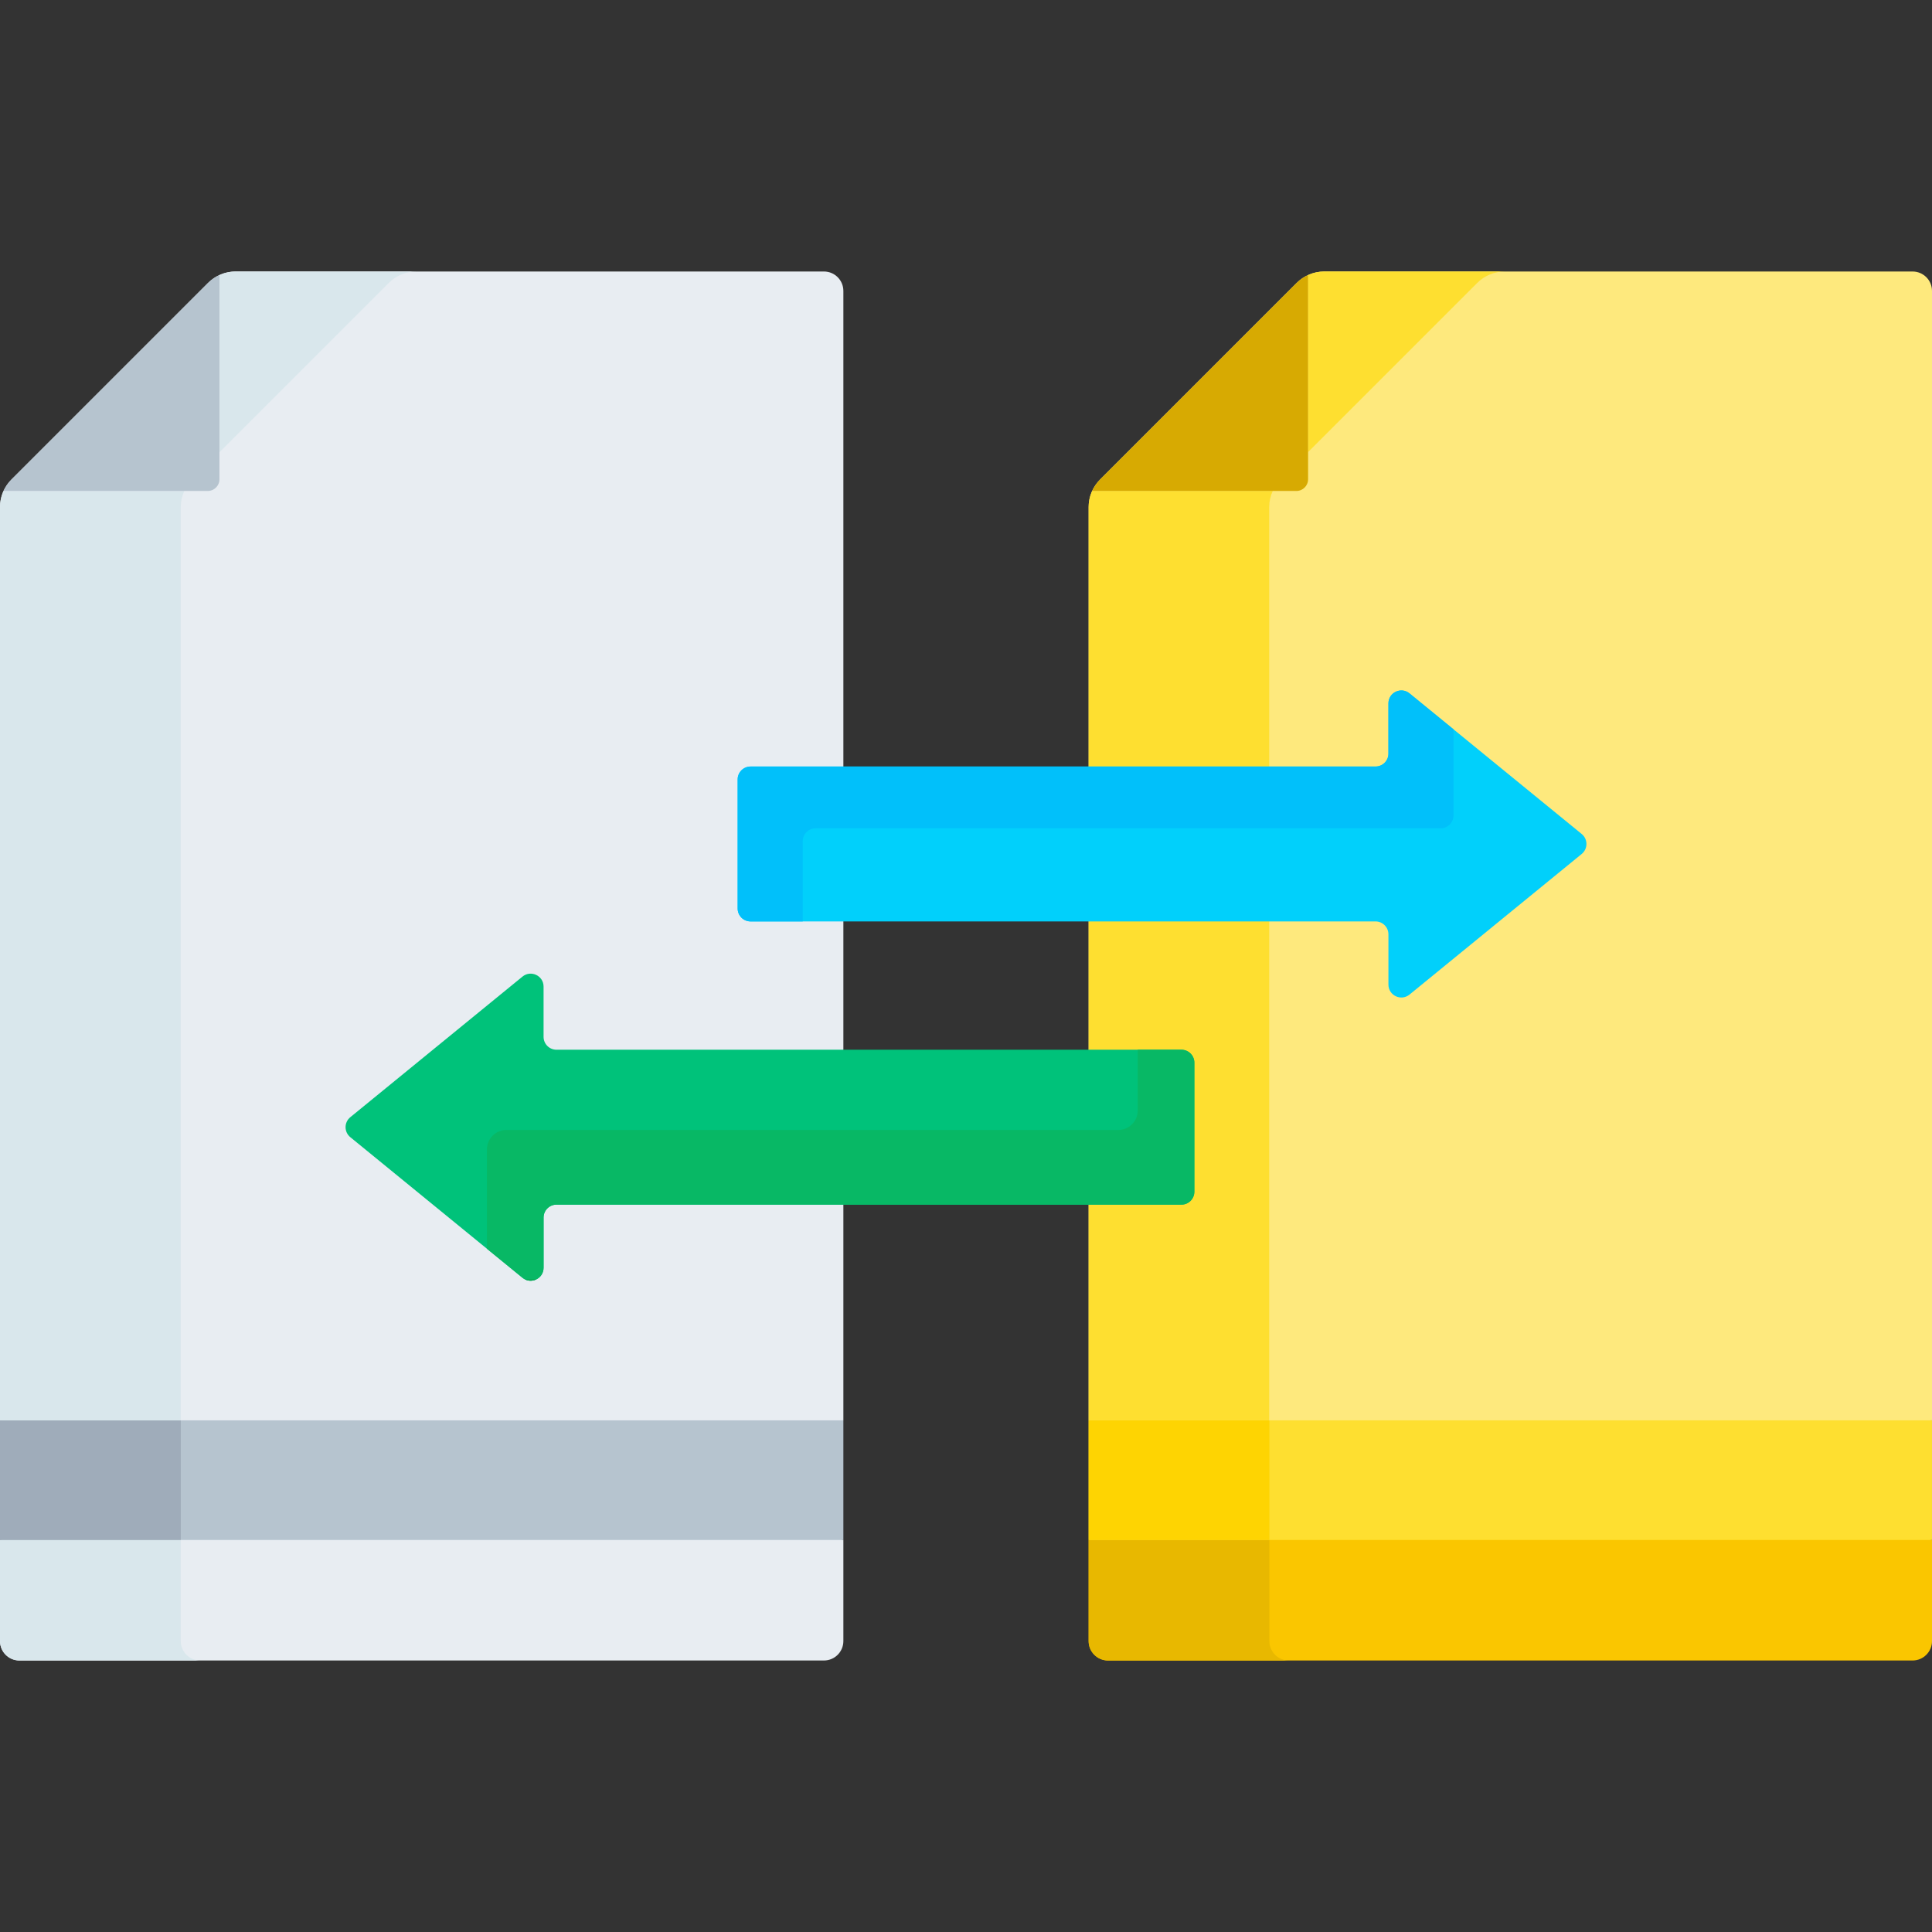 <svg enable-background="new 0 0 512 512" height="512" viewBox="0 0 512 512" width="512" xmlns="http://www.w3.org/2000/svg"><rect x="0" y="0" width="512" height="512" fill="#333333" stroke="none"/><path d="m219.857 407.084h-216.212l-3.645 1.03v26.785c0 2.845 2.306 5.151 5.151 5.151h213.199c2.845 0 5.151-2.306 5.151-5.151v-26.785z" fill="#e8edf2"/><path d="m220.017 375.383h-216.264l-3.753 1.031v31.7h223.501v-31.7z" fill="#b6c4cf"/><path d="m508.153 407.084h-216.212l-3.442 1.03v26.785c0 2.845 2.306 5.151 5.151 5.151h213.199c2.845 0 5.151-2.306 5.151-5.151v-26.785z" fill="#fac600"/><path d="m508.481 375.383h-216.264l-3.718 1.031v31.7h223.501v-31.7z" fill="#fedf30"/><path d="m336.402 434.899v-26.785h-47.903v26.785c0 2.845 2.306 5.151 5.151 5.151h47.903c-2.845 0-5.151-2.306-5.151-5.151z" fill="#e8b800"/><path d="m288.499 376.414h47.903v31.7h-47.903z" fill="#fed402"/><path d="m47.903 434.899v-26.785h-47.903v26.785c0 2.845 2.306 5.151 5.151 5.151h47.903c-2.844 0-5.151-2.306-5.151-5.151z" fill="#d9e7ec"/><path d="m0 376.414h47.903v31.7h-47.903z" fill="#9facba"/><path d="m343.637 74.968-52.121 52.121c-1.932 1.932-3.017 4.552-3.017 7.284v242.04h223.501v-299.312c0-2.845-2.306-5.151-5.151-5.151h-155.927c-2.732 0-5.353 1.086-7.285 3.018z" fill="#fee97d"/><g fill="#fedf30"><path d="m289.437 130.106c.126-.277.264-.548.413-.813-.872 1.537-1.351 3.282-1.351 5.08v242.04h47.855v-242.04c0-1.488.332-2.939.938-4.267z"/><path d="m350.922 71.95c-1.488 0-2.939.332-4.267.938v46.918l44.838-44.838c1.932-1.932 4.552-3.017 7.284-3.017h-47.855z"/></g><path d="m346.655 127.016v-54.128c-1.111.506-2.138 1.2-3.017 2.08l-52.121 52.121c-.88.88-1.574 1.907-2.08 3.017h54.128c1.706 0 3.09-1.383 3.09-3.09z" fill="#d7aa02"/><path d="m55.139 74.968-52.122 52.121c-1.932 1.932-3.017 4.552-3.017 7.284v242.04h223.501v-299.312c0-2.845-2.306-5.151-5.151-5.151h-155.927c-2.732 0-5.352 1.086-7.284 3.018z" fill="#e8edf2"/><g fill="#d9e7ec"><path d="m.938 130.106c.126-.277.264-.548.414-.814-.873 1.537-1.352 3.283-1.352 5.081v242.04h47.903v-242.04c0-1.488.332-2.939.938-4.267z"/><path d="m62.423 71.95c-1.798 0-3.544.479-5.081 1.351.265-.149.537-.287.814-.413v46.966l44.886-44.886c1.932-1.932 4.552-3.017 7.284-3.017h-47.903z"/></g><path d="m58.156 127.016v-54.128c-1.111.506-2.138 1.2-3.017 2.08l-52.122 52.121c-.88.88-1.573 1.907-2.08 3.017h54.128c1.707 0 3.091-1.383 3.091-3.09z" fill="#b6c4cf"/><path d="m138.467 338.628-45.63-37.262c-1.676-1.369-1.676-3.931 0-5.299l45.63-37.262c2.234-1.824 5.585-.235 5.585 2.65v13.315c0 1.889 1.532 3.421 3.421 3.421h165.62c1.889 0 3.421 1.532 3.421 3.421v34.209c0 1.889-1.532 3.421-3.421 3.421h-165.62c-1.889 0-3.421 1.532-3.421 3.421v13.315c-.001 2.885-3.351 4.474-5.585 2.65z" fill="#00c27a"/><path d="m313.093 319.242h-165.62c-1.889 0-3.421 1.532-3.421 3.421v13.315c0 2.884-3.351 4.474-5.585 2.65l-9.421-7.693v-26.329c0-2.845 2.306-5.151 5.151-5.151h162.16c2.845 0 5.151-2.306 5.151-5.151v-16.113h11.585c1.889 0 3.421 1.532 3.421 3.421v34.209c0 1.889-1.532 3.421-3.421 3.421z" fill="#08b865"/><path d="m139.094 339.029c1.011.518 2.144.468 3.074 0z" fill="#09a755"/><path d="m373.533 263.576 45.63-37.262c1.676-1.369 1.676-3.931 0-5.299l-45.63-37.262c-2.234-1.824-5.585-.235-5.585 2.65v13.315c0 1.889-1.532 3.421-3.421 3.421h-165.62c-1.889 0-3.421 1.532-3.421 3.421v34.209c0 1.889 1.532 3.421 3.421 3.421h165.62c1.889 0 3.421 1.532 3.421 3.421v13.315c.001 2.885 3.351 4.474 5.585 2.65z" fill="#01d0fb"/><path d="m212.732 222.93c0-1.889 1.532-3.421 3.421-3.421h165.62c1.889 0 3.421-1.532 3.421-3.421v-22.813l-11.661-9.523c-2.234-1.824-5.585-.235-5.585 2.65v13.315c0 1.889-1.532 3.421-3.421 3.421h-165.62c-1.889 0-3.421 1.532-3.421 3.421v34.209c0 1.889 1.532 3.421 3.421 3.421h13.825z" fill="#01c0fa"/></svg>